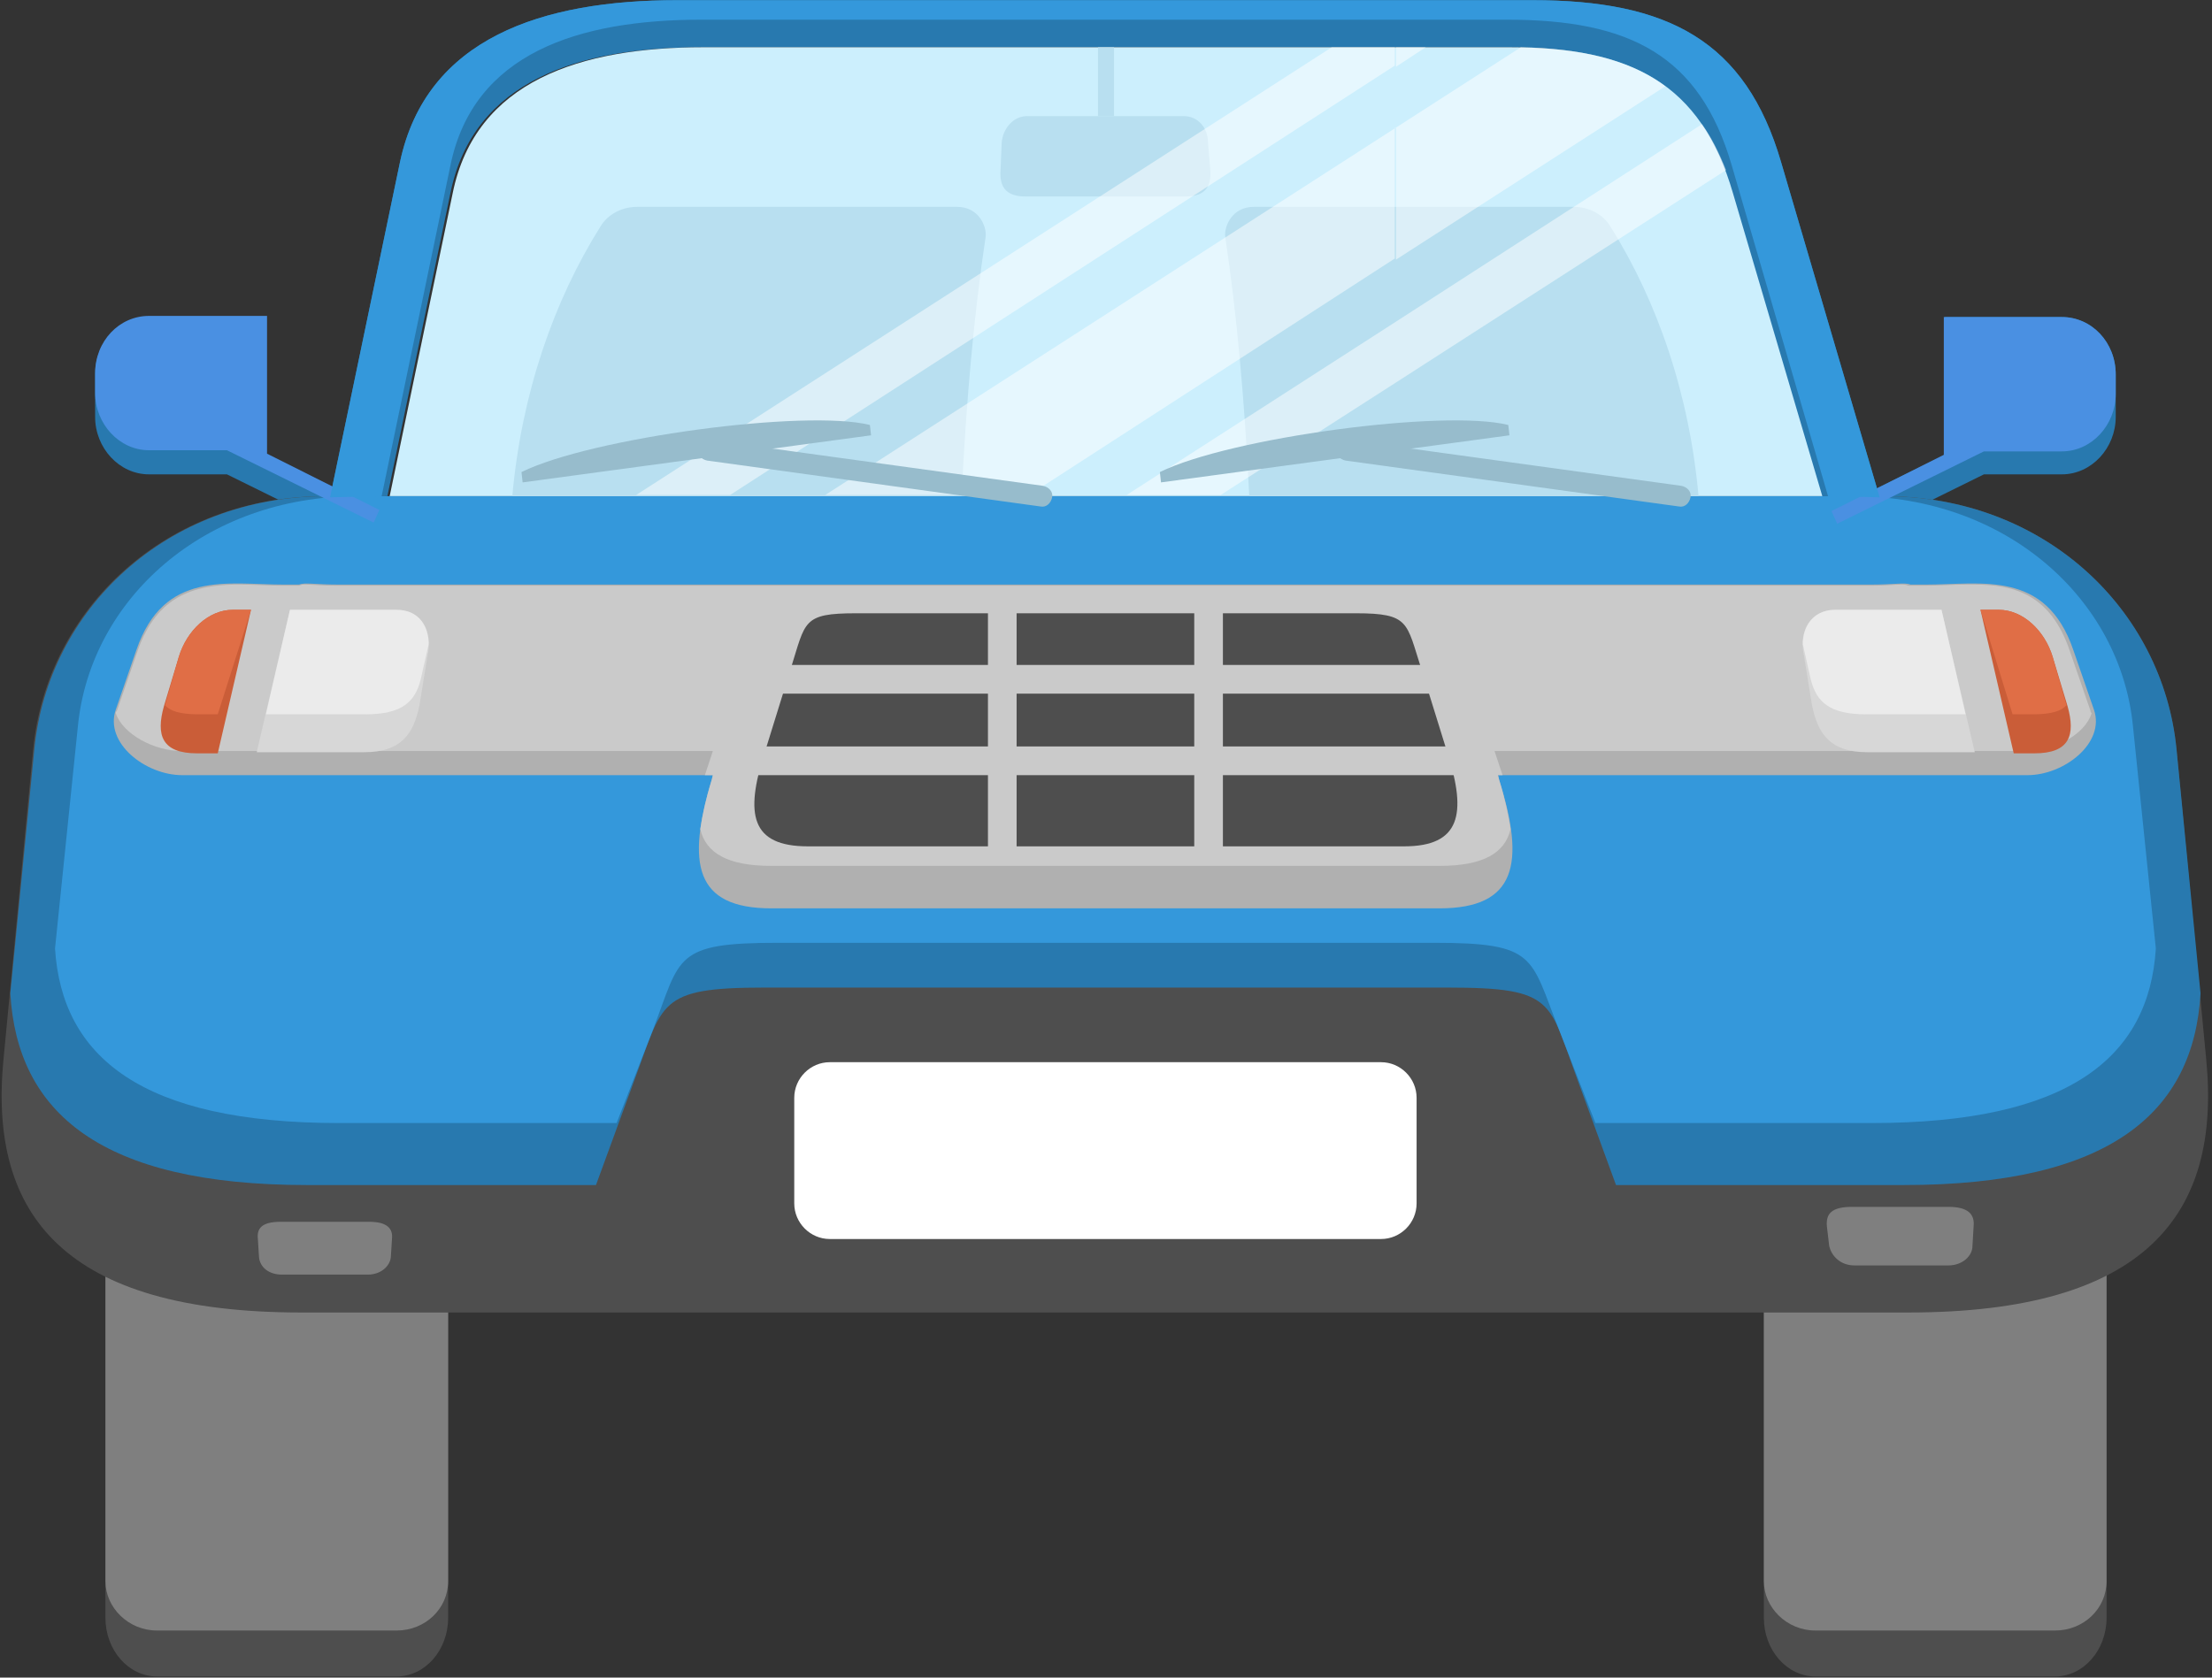<?xml version="1.0" encoding="UTF-8"?>
<svg width="435px" height="330px" viewBox="0 0 435 330" version="1.1" xmlns="http://www.w3.org/2000/svg" xmlns:xlink="http://www.w3.org/1999/xlink">
    <rect x="0" y="0" width="435" height="330" fill="#333333" stroke="none"/>
    <!-- Generator: Sketch 47.1 (45422) - http://www.bohemiancoding.com/sketch -->
    <title>car1</title>
    <desc>Created with Sketch.</desc>
    <defs></defs>
    <g id="Welcome" stroke="none" stroke-width="1" fill="none" fill-rule="evenodd">
        <g id="Desktop-HD" transform="translate(-153, -1123)">
            <g id="car-section" transform="translate(1, 1039)">
                <g id="car1" transform="translate(152, 84)">
                    <g id="Group">
                        <path d="M369.637,97.826 L350.254,31.878 C343.267,7.937 327.94,0.033 301.345,0.033 L133.205,0.033 C106.609,0.033 83.845,7.486 78.661,31.878 L64.912,97.826 L76.181,97.6 L88.578,37.976 C93.085,15.842 113.821,9.293 137.938,9.293 L296.386,9.293 C320.503,9.293 334.251,16.294 340.562,37.976 L358.142,97.6 L369.637,97.826 L369.637,97.826 Z" id="Shape" fill="#2879AF"></path>
                        <path d="M30.878,216.849 L77.984,216.849 C83.619,216.849 88.127,222.044 88.127,228.367 L88.127,318.256 C88.127,324.58 83.619,329.774 77.984,329.774 L30.878,329.774 C25.244,329.774 20.736,324.58 20.736,318.256 L20.736,228.367 C20.736,222.044 25.244,216.849 30.878,216.849 L30.878,216.849 Z" id="Shape" fill="#4E4E4E"></path>
                        <path d="M357.016,216.849 L404.122,216.849 C409.756,216.849 414.264,222.044 414.264,228.367 L414.264,318.256 C414.264,324.58 409.756,329.774 404.122,329.774 L357.016,329.774 C351.381,329.774 346.873,324.58 346.873,318.256 L346.873,228.367 C346.648,222.044 351.381,216.849 357.016,216.849 L357.016,216.849 Z" id="Shape" fill="#4E4E4E"></path>
                        <path d="M30.878,216.849 L77.984,216.849 C83.619,216.849 88.127,221.366 88.127,226.561 L88.127,311.029 C88.127,316.449 83.619,320.74 77.984,320.74 L30.878,320.74 C25.244,320.74 20.736,316.223 20.736,311.029 L20.736,226.561 C20.736,221.14 25.244,216.849 30.878,216.849 L30.878,216.849 Z" id="Shape" fill="#7F7F7F"></path>
                        <path d="M357.016,216.849 L404.122,216.849 C409.756,216.849 414.264,221.366 414.264,226.561 L414.264,311.029 C414.264,316.449 409.756,320.74 404.122,320.74 L357.016,320.74 C351.381,320.74 346.873,316.223 346.873,311.029 L346.873,226.561 C346.648,221.14 351.381,216.849 357.016,216.849 L357.016,216.849 Z" id="Shape" fill="#7F7F7F"></path>
                        <path d="M382.259,62.367 L405.474,62.367 C411.334,62.367 416.067,67.336 416.067,73.66 L416.067,82.016 C416.067,88.114 411.334,93.309 405.474,93.309 L390.148,93.309 L361.298,107.537 L358.593,101.214 L382.484,89.469 L382.484,62.367 L382.259,62.367 L382.259,62.367 Z M52.516,62.367 L29.301,62.367 C23.44,62.367 18.707,67.336 18.707,73.66 L18.707,82.016 C18.707,88.114 23.44,93.309 29.301,93.309 L44.627,93.309 L73.477,107.537 L76.181,101.214 L52.29,89.469 L52.29,62.367 L52.516,62.367 Z" id="Shape" fill="#2879AF"></path>
                        <path d="M370.539,97.6 C402.093,97.6 425.308,119.959 428.013,147.287 L433.873,208.493 C436.803,238.982 421.927,258.18 375.272,258.18 L59.277,258.18 C12.622,258.18 -2.254,238.982 0.676,208.493 L6.536,147.287 C9.241,119.959 32.456,97.6 64.01,97.6 L370.539,97.6 L370.539,97.6 Z" id="Shape" fill="#4E4E4E"></path>
                        <path d="M340.788,37.976 L358.368,97.6 L76.632,97.6 L89.028,37.976 C93.536,15.842 114.272,9.293 138.389,9.293 L296.837,9.293 C320.728,9.293 334.477,16.294 340.788,37.976 L340.788,37.976 Z" id="Shape" fill="#CCEFFD"></path>
                        <path d="M370.539,97.6 C402.093,97.6 425.308,119.959 428.013,147.287 L432.746,195.393 C431.394,218.882 414.94,233.11 374.37,233.11 L317.798,233.11 L310.36,212.784 C304.5,196.974 306.078,194.264 284.666,194.264 L150.334,194.264 C129.148,194.264 130.5,197.2 124.64,212.784 L117.202,233.11 L60.404,233.11 C19.834,233.11 3.381,218.882 2.028,195.393 L6.762,147.287 C9.466,119.959 32.681,97.6 64.236,97.6 L370.539,97.6 L370.539,97.6 Z" id="Shape" fill="#2879AF"></path>
                        <path d="M364.453,97.6 C394.655,97.6 416.969,117.927 419.448,142.77 L423.956,186.585 C422.604,208.041 406.826,220.914 368.06,220.914 L313.741,220.914 L306.528,202.395 C300.894,188.166 302.246,185.456 281.961,185.456 L153.039,185.456 C132.528,185.456 133.881,188.166 128.472,202.395 L121.259,220.914 L66.715,220.914 C27.723,220.914 12.171,207.815 10.819,186.585 L15.326,142.77 C17.806,117.927 40.119,97.6 70.321,97.6 L364.453,97.6 L364.453,97.6 Z" id="Shape" fill="#3498DB"></path>
                        <path d="M294.583,152.482 L294.808,153.385 C299.992,169.872 298.189,178.68 283.088,178.68 L151.687,178.68 C136.585,178.68 135.008,169.872 139.966,153.385 L140.192,152.482 L35.837,152.482 C28.624,152.482 20.51,146.158 22.764,139.608 L26.821,127.864 C32.231,112.054 44.852,114.99 55.671,114.99 L58.826,114.99 C59.953,114.539 61.982,114.99 66.49,114.99 L164.534,114.99 L270.466,114.99 L368.06,114.99 C372.567,114.99 374.596,114.539 375.723,114.99 L378.878,114.99 C389.697,114.99 402.319,112.054 407.728,127.864 L411.785,139.608 C414.039,146.158 405.925,152.482 398.712,152.482 L294.583,152.482 L294.583,152.482 Z" id="Shape" fill="#B0B0B0"></path>
                        <path d="M294.583,152.482 L294.808,153.385 C295.935,156.999 296.611,160.161 297.062,163.097 C295.935,167.839 291.653,170.324 283.088,170.324 L151.687,170.324 C143.122,170.324 138.839,167.839 137.712,163.097 C138.163,160.161 138.839,156.999 139.966,153.385 L140.192,152.482 L138.614,152.482 C139.065,151.127 139.516,149.771 139.966,148.416 L140.192,147.739 L35.837,147.739 C30.202,147.739 24.117,144.351 22.764,140.286 C22.764,140.06 22.764,140.06 22.99,139.834 L27.047,128.09 C30.878,117.023 38.316,115.216 45.979,114.99 L45.979,114.99 L46.43,114.99 L46.881,114.99 L47.332,114.99 C50.036,114.99 52.966,115.216 55.671,115.216 L58.826,115.216 C59.277,114.99 59.503,114.99 60.179,114.99 L60.179,114.99 C61.531,114.99 63.334,115.216 66.039,115.216 L164.534,115.216 L270.466,115.216 L368.06,115.216 C370.764,115.216 372.567,114.99 373.92,114.99 L373.92,114.99 C374.37,114.99 374.821,114.99 375.272,115.216 L378.427,115.216 C381.132,115.216 384.062,114.99 386.767,114.99 L386.767,114.99 L387.218,114.99 L387.668,114.99 L388.119,114.99 C396.008,114.99 403.22,116.797 407.052,128.09 L411.109,139.834 C411.109,140.06 411.109,140.06 411.334,140.286 C409.982,144.577 403.896,147.739 398.262,147.739 L293.907,147.739 L294.132,148.416 C294.583,149.771 295.034,151.127 295.484,152.482 L294.583,152.482 L294.583,152.482 Z" id="Shape" fill="#CACACA"></path>
                        <path d="M55.446,250.727 L72.35,250.727 C74.829,250.727 76.632,249.146 76.858,247.339 L77.083,243.725 C77.308,241.693 76.181,240.337 72.575,240.337 L55.22,240.337 C51.389,240.337 50.487,241.693 50.712,243.725 L50.938,247.339 C51.163,249.371 52.966,250.727 55.446,250.727 L55.446,250.727 Z" id="Shape" fill="#7F7F7F"></path>
                        <path d="M364.679,248.92 L383.161,248.92 C385.865,248.92 387.894,247.113 387.894,245.08 L388.119,241.241 C388.345,238.982 387.218,237.401 383.161,237.401 L364.228,237.401 C360.171,237.401 359.044,238.756 359.269,241.241 L359.72,245.08 C360.171,247.113 361.974,248.92 364.679,248.92 L364.679,248.92 Z" id="Shape" fill="#7F7F7F"></path>
                        <path d="M163.181,208.944 L271.593,208.944 C275.425,208.944 278.58,212.106 278.58,215.946 L278.58,236.724 C278.58,240.563 275.425,243.725 271.593,243.725 L163.181,243.725 C159.35,243.725 156.194,240.563 156.194,236.724 L156.194,215.946 C156.194,212.106 159.35,208.944 163.181,208.944 L163.181,208.944 Z" id="Shape" fill="#FFFFFF"></path>
                        <path d="M266.635,120.637 C277.228,120.637 276.552,122.444 279.482,131.478 L284.666,148.19 C288.497,160.161 287.145,166.484 276.101,166.484 L158.899,166.484 C147.63,166.484 146.503,160.161 150.334,148.19 L155.518,131.478 C158.448,122.218 157.772,120.637 168.365,120.637 L266.635,120.637 L266.635,120.637 Z" id="Shape" fill="#4E4E4E"></path>
                        <g transform="translate(31.554, 119.959)" id="Shape">
                            <path d="M357.917,0 L361.523,0 C366.256,0 370.539,4.065 372.117,9.26 L375.047,18.971 C376.624,24.618 375.497,28.231 368.51,28.231 L364.453,28.231 L357.917,0 L357.917,0 Z" fill="#CA5D38"></path>
                            <path d="M329.293,0 L350.254,0 L356.79,28.005 L335.604,28.005 C328.391,28.005 325.912,24.392 324.785,18.746 L323.207,9.034 C322.08,4.065 324.56,0 329.293,0 L329.293,0 Z" fill="#D7D7D7"></path>
                            <path d="M17.806,0 L14.199,0 C9.466,0 5.184,4.065 3.606,9.26 L0.676,18.971 C-0.902,24.618 0.225,28.231 7.212,28.231 L11.269,28.231 L17.806,0 L17.806,0 Z" fill="#CA5D38"></path>
                            <path d="M46.43,0 L25.469,0 L18.933,28.005 L40.119,28.005 C47.332,28.005 49.811,24.392 50.938,18.746 L52.516,9.034 C53.642,4.065 51.163,0 46.43,0 L46.43,0 Z" fill="#D7D7D7"></path>
                        </g>
                        <g transform="translate(99.171, 38.653)" id="Shape" fill="#B8DFF0">
                            <path d="M89.028,2.033 C93.311,2.033 94.889,5.872 94.663,7.905 C92.409,22.811 90.832,40.201 89.93,58.947 L1.578,58.947 C3.381,38.846 9.692,20.552 18.933,5.872 C20.285,3.614 22.99,2.033 26.145,2.033 L89.028,2.033 L89.028,2.033 Z"></path>
                            <path d="M147.404,2.033 C143.122,2.033 141.544,5.872 141.769,7.905 C144.023,22.811 145.601,40.201 146.503,58.947 L234.855,58.947 C233.052,38.846 226.741,20.552 217.5,5.872 C216.148,3.614 213.443,2.033 210.288,2.033 L147.404,2.033 L147.404,2.033 Z"></path>
                        </g>
                        <path d="M201.948,22.844 L232.826,22.844 C235.531,22.844 237.56,25.102 237.56,28.038 L238.01,33.459 C238.236,36.62 237.109,38.653 233.052,38.653 L201.723,38.653 C197.666,38.653 196.539,36.62 196.764,33.459 L196.99,28.038 C197.215,25.328 199.244,22.844 201.948,22.844 L201.948,22.844 Z" id="Shape" fill="#B8DFF0"></path>
                        <rect id="Rectangle-path" fill="#B8DFF0" x="215.922" y="9.293" width="3.155" height="13.551"></rect>
                        <path d="M382.259,62.367 L405.474,62.367 C411.334,62.367 416.067,67.336 416.067,73.66 L416.067,77.499 C416.067,83.597 411.334,88.792 405.474,88.792 L390.148,88.792 L361.298,103.02 L360.171,100.536 L382.259,89.469 L382.259,84.727 L382.259,62.367 L382.259,62.367 Z M18.707,77.273 C18.707,83.371 23.44,88.566 29.301,88.566 L44.627,88.566 L73.477,102.795 L74.604,100.31 L52.516,89.244 L52.516,84.501 L52.516,62.141 L29.301,62.141 C23.44,62.141 18.707,67.11 18.707,73.434 L18.707,77.273 L18.707,77.273 Z" id="Shape" fill="#4A90E2"></path>
                        <path d="M369.637,97.826 L350.254,31.878 C343.267,7.937 327.94,0.033 301.345,0.033 L133.205,0.033 C106.609,0.033 83.845,7.486 78.661,31.878 L64.912,97.826 L75.054,97.6 L88.578,32.555 C93.085,10.422 113.821,3.872 137.938,3.872 L296.386,3.872 C320.503,3.872 334.251,10.873 340.562,32.555 L359.495,97.6 L369.637,97.826 L369.637,97.826 Z" id="Shape" fill="#3498DB"></path>
                        <g transform="translate(144.249, 128.993)" id="Rectangle-path" fill="#CACACA">
                            <rect x="1.127" y="1.807" width="144.023" height="5.646"></rect>
                            <rect x="1.127" y="17.842" width="144.023" height="5.646"></rect>
                        </g>
                        <g transform="translate(193.834, 115.442)" id="Rectangle-path" fill="#CACACA">
                            <rect x="41.021" y="1.581" width="5.635" height="52.171"></rect>
                            <rect x="0.451" y="1.581" width="5.635" height="52.171"></rect>
                        </g>
                        <path d="M339.435,33.459 L274.523,75.241 L274.523,63.271 L334.702,24.424 C336.505,26.909 338.083,30.071 339.435,33.459 L339.435,33.459 L339.435,33.459 Z M274.523,51.075 L327.49,16.971 C320.503,11.777 311.036,9.518 299.091,9.293 L274.523,25.102 L274.523,51.075 L274.523,51.075 Z M274.523,13.132 L274.523,9.293 L280.383,9.293 L274.523,13.132 L274.523,13.132 Z M274.523,75.241 L240.039,97.374 L221.557,97.374 L274.523,63.271 L274.523,75.241 L274.523,75.241 Z M274.523,9.293 L261.902,9.293 L125.091,97.374 L143.573,97.374 L274.298,12.906 L274.298,9.293 L274.523,9.293 L274.523,9.293 Z M274.523,25.102 L162.28,97.374 L202.399,97.374 L274.298,50.849 L274.298,25.102 L274.523,25.102 Z" id="Shape" fill="#FFFFFF" opacity="0.5"></path>
                        <g transform="translate(31.554, 119.959)" id="Shape">
                            <path d="M357.917,0 L361.523,0 C366.256,0 370.539,4.065 372.117,9.26 L374.821,18.746 C373.92,19.875 371.891,20.552 368.285,20.552 L364.228,20.552 L357.917,0 L357.917,0 Z" fill="#E06E46"></path>
                            <path d="M329.293,0 L350.254,0 L354.987,20.552 L335.378,20.552 C328.166,20.552 325.687,18.068 324.56,13.777 L322.982,6.776 L322.982,6.324 C323.207,2.484 325.687,0 329.293,0 L329.293,0 Z" fill="#EBEBEB"></path>
                            <path d="M17.806,0 L14.199,0 C9.466,0 5.184,4.065 3.606,9.26 L0.902,18.746 C1.803,19.875 3.832,20.552 7.438,20.552 L11.269,20.552 L17.806,0 L17.806,0 Z" fill="#E06E46"></path>
                            <path d="M46.43,0 L25.469,0 L20.736,20.552 L40.345,20.552 C47.557,20.552 50.036,18.068 51.163,13.777 L52.741,6.776 L52.741,6.324 C52.516,2.484 50.262,0 46.43,0 L46.43,0 Z" fill="#EBEBEB"></path>
                        </g>
                        <g transform="translate(101.425, 81.565)" id="Shape" fill="#97BCCC">
                            <g>
                                <path d="M35.837,6.776 L35.837,6.776 C35.611,7.905 36.513,8.808 37.64,9.034 L103.228,18.068 C104.355,18.294 105.256,17.39 105.482,16.261 L105.482,16.261 C105.707,15.132 104.806,14.229 103.679,14.003 L38.091,4.969 C36.964,4.969 36.062,5.646 35.837,6.776 L35.837,6.776 Z"></path>
                                <path d="M69.645,2.033 C57.023,-1.129 14.876,4.517 1.127,11.293 L1.352,13.325 L69.87,4.065 L69.645,2.033 L69.645,2.033 Z"></path>
                            </g>
                            <g transform="translate(126.218, 0)">
                                <path d="M35.161,6.776 L35.161,6.776 C34.935,7.905 35.837,8.808 36.964,9.034 L102.552,18.068 C103.679,18.294 104.58,17.39 104.806,16.261 L104.806,16.261 C105.031,15.132 104.13,14.229 103.003,14.003 L37.415,4.969 C36.288,4.969 35.386,5.646 35.161,6.776 L35.161,6.776 Z"></path>
                                <path d="M68.969,2.033 C56.347,-1.129 14.199,4.517 0.451,11.293 L0.676,13.325 L69.194,4.065 L68.969,2.033 L68.969,2.033 Z"></path>
                            </g>
                        </g>
                    </g>
                </g>
            </g>
        </g>
    </g>
</svg>